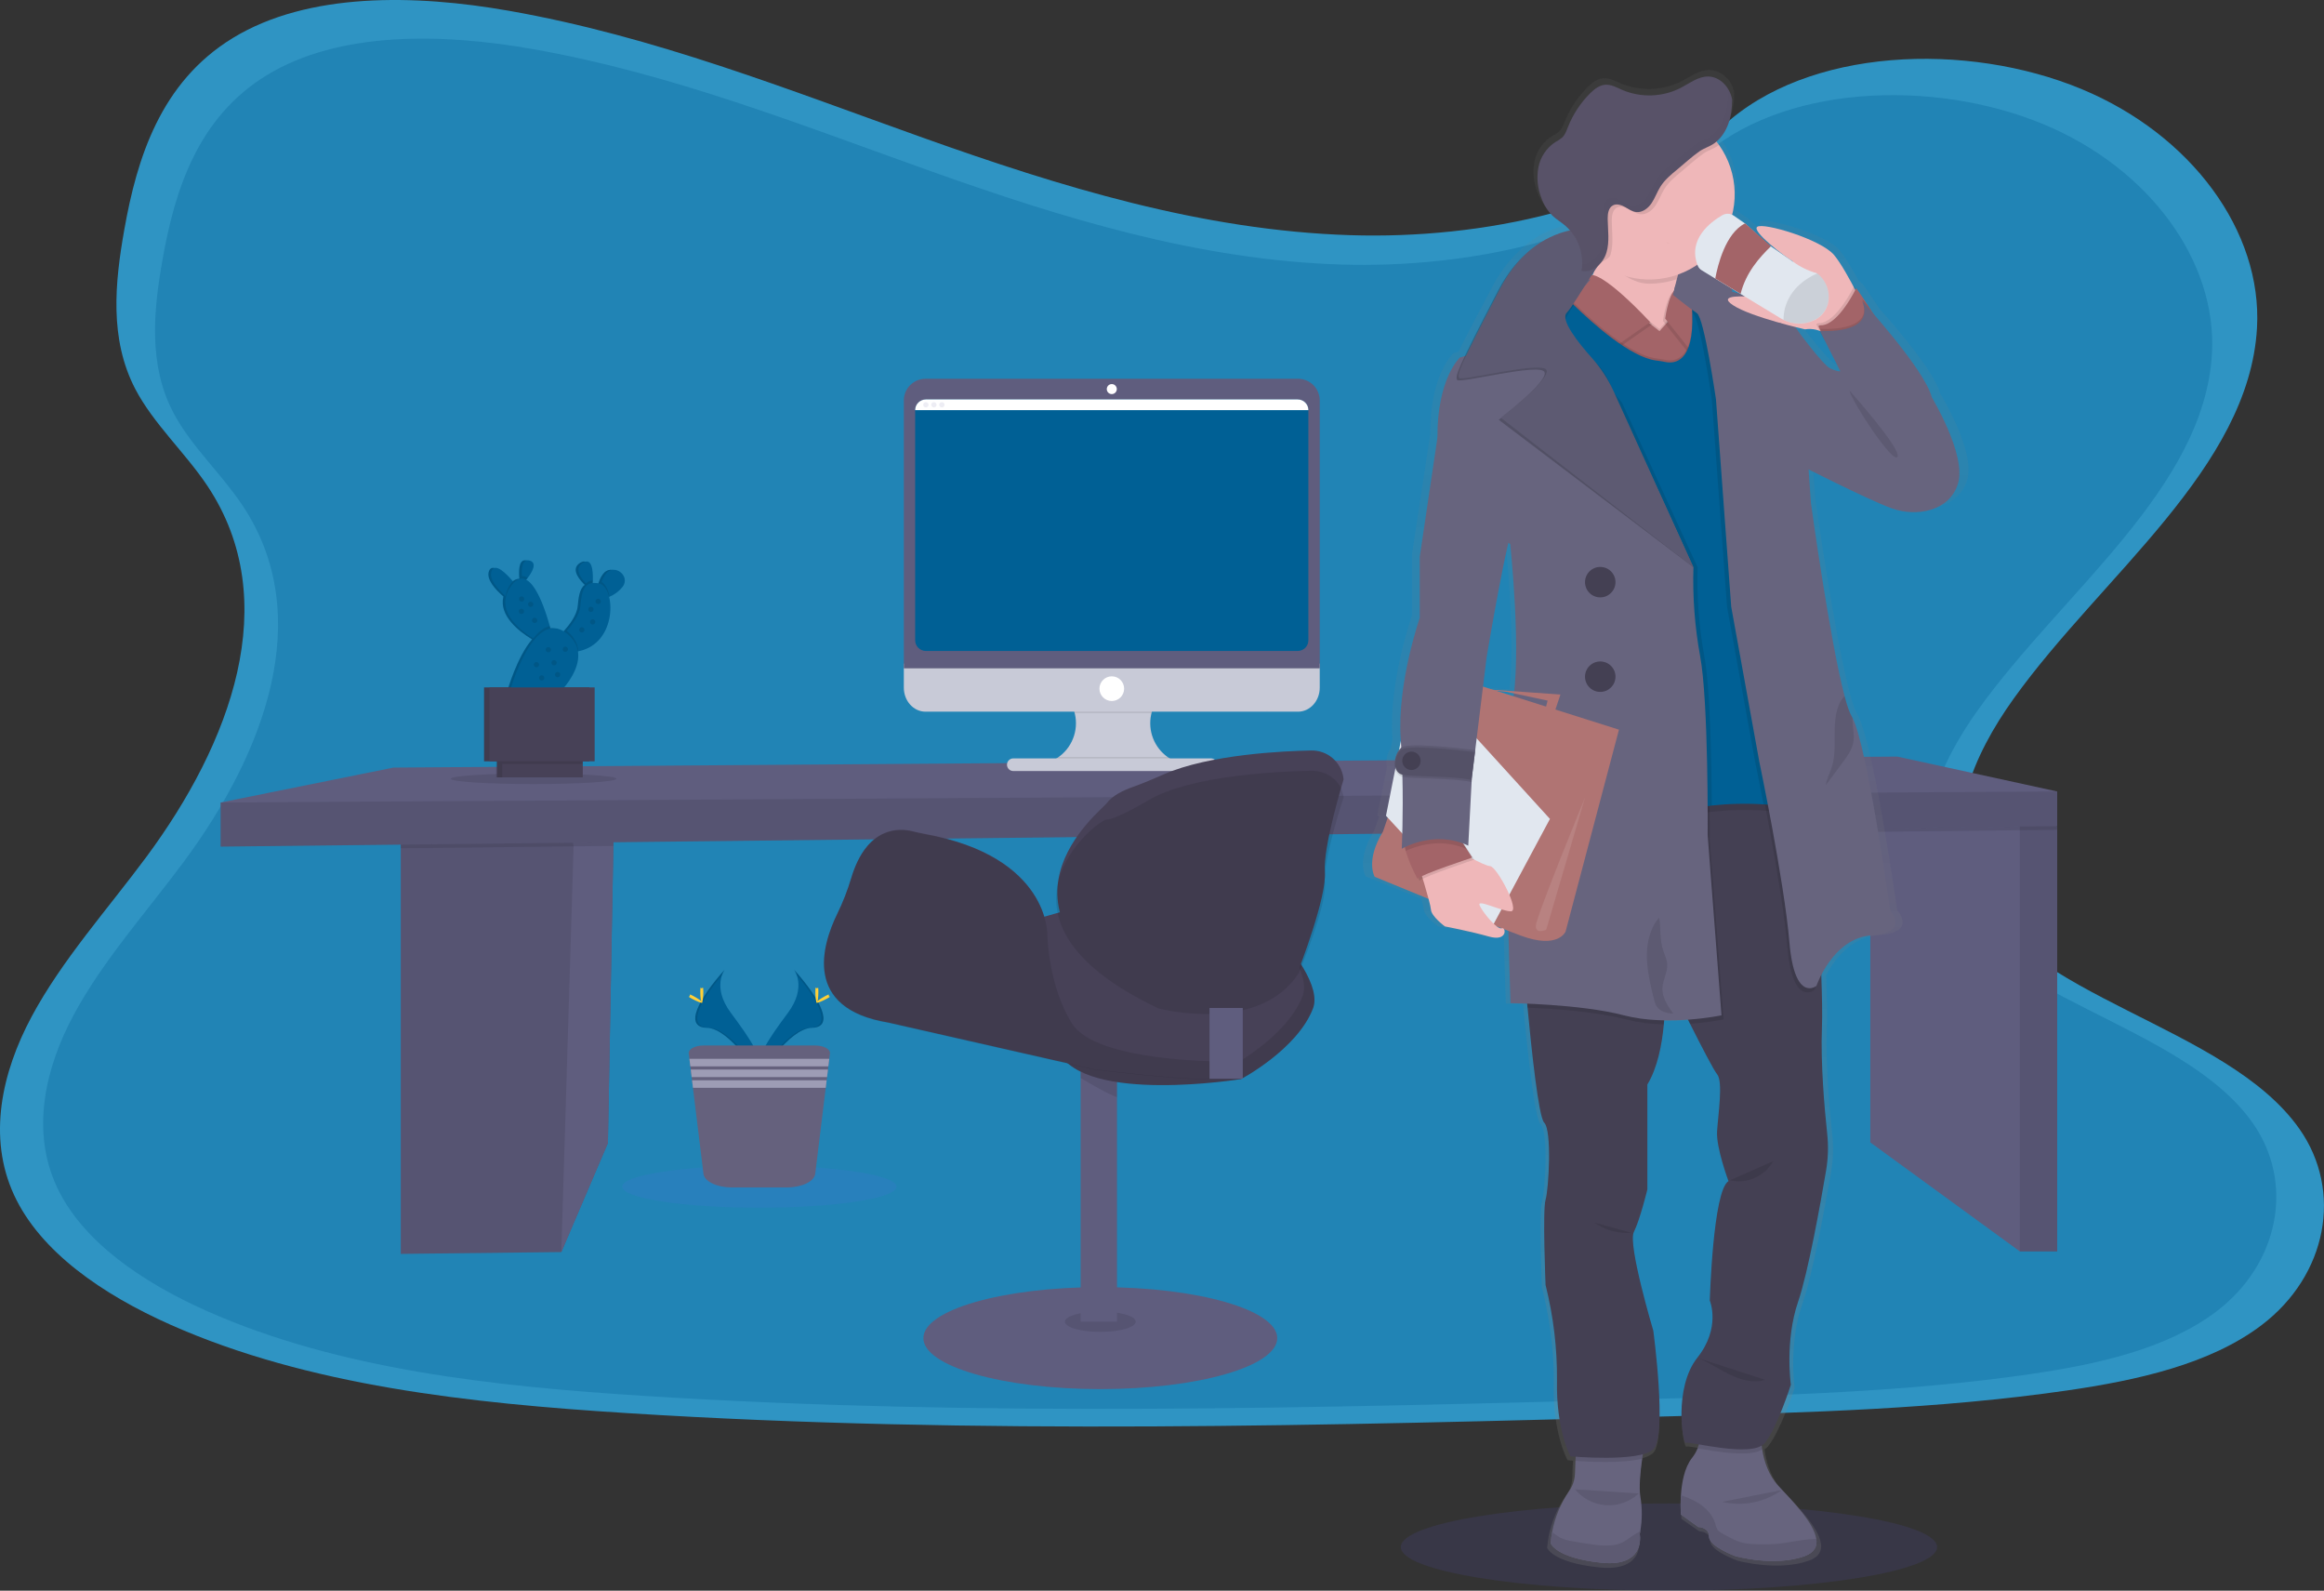 <svg width="1023" height="700" viewBox="0 0 1023 700" fill="none" xmlns="http://www.w3.org/2000/svg">
<rect x="0" y="0" width="1023" height="700" fill="#333333" stroke="none"/>
<path d="M594.367 103.491C528.789 101.406 466.322 81.989 406.682 60.753C347.042 39.517 287.951 15.958 223.938 4.732C182.763 -2.508 135.686 -3.495 102.508 16.708C70.592 36.18 60.271 69.803 54.726 101.004C50.554 124.471 48.101 149.172 59.53 171.148C67.472 186.397 81.563 199.223 91.308 213.831C125.227 264.677 101.254 327.371 64.498 377.011C47.26 400.267 27.267 422.518 13.963 447.302C0.658 472.085 -5.481 500.497 6.148 525.783C17.687 550.85 45.173 569.664 74.957 582.919C135.439 609.814 206.717 617.511 276.257 621.872C430.06 631.553 584.696 627.339 738.992 623.161C796.079 621.607 853.368 620.044 909.576 611.944C940.76 607.446 972.959 600.316 995.587 583.093C1024.34 561.235 1031.45 524.211 1012.19 496.804C979.894 450.821 890.572 439.394 867.989 390.056C855.536 362.887 868.346 332.619 886.399 307.442C925.14 253.406 990.087 205.969 993.509 144.226C995.861 101.799 964.641 59.308 916.366 39.233C865.766 18.207 795.585 20.84 758.262 55.688C719.823 91.533 652.278 105.337 594.367 103.491Z" fill="#2F94C3"/>
<path d="M590.136 116.407C527.121 114.405 467.096 95.754 409.787 75.356C352.478 54.957 295.696 32.329 234.185 21.546C194.62 14.591 149.383 13.643 117.501 33.049C86.833 51.752 76.915 84.049 71.587 114.019C67.578 136.56 65.221 160.286 76.203 181.395C83.835 196.042 97.375 208.362 106.739 222.394C139.332 271.234 116.296 331.454 80.977 379.135C64.412 401.474 45.201 422.847 32.417 446.653C19.633 470.458 13.733 497.749 24.908 522.037C35.995 546.115 62.408 564.187 91.027 576.919C149.145 602.753 217.637 610.146 284.459 614.335C432.251 623.634 580.843 619.586 729.109 615.573C783.965 614.08 839.015 612.579 893.026 604.799C922.991 600.478 953.931 593.63 975.675 577.086C1003.3 556.091 1010.14 520.527 991.629 494.202C960.595 450.033 874.765 439.057 853.064 391.666C841.098 365.569 853.407 336.495 870.755 312.311C907.981 260.407 970.39 214.842 973.678 155.535C975.938 114.782 945.939 73.968 899.55 54.685C850.928 34.489 783.49 37.018 747.626 70.491C710.689 104.921 645.784 118.181 590.136 116.407Z" fill="#006095" fill-opacity="0.3"/>
<path opacity="0.1" d="M734.655 700C799.844 700 852.691 691.405 852.691 680.802C852.691 670.2 799.844 661.605 734.655 661.605C669.466 661.605 616.62 670.2 616.62 680.802C616.62 691.405 669.466 700 734.655 700Z" fill="#6C63FF"/>
<path d="M270.283 356.125L269.99 372.251L267.592 502.996L247.087 550.981L176.412 551.785V363.548L250.171 357.716L270.283 356.125Z" fill="#5F5D7E"/>
<path opacity="0.1" d="M270.283 356.125L269.99 372.251L267.592 502.996L247.087 550.981L176.412 551.785V363.548L250.171 357.716L270.283 356.125Z" fill="black"/>
<path d="M270.283 356.125L269.99 372.251L267.592 502.996L247.087 550.981L252.486 372.562L252.467 372.443L250.171 357.716L270.283 356.125Z" fill="#5F5D7E"/>
<path opacity="0.1" d="M250.171 357.716L270.283 356.125L269.99 372.251L252.467 372.443L176.412 373.293V363.548L250.171 357.716Z" fill="black"/>
<path d="M905.559 363.548V550.697H889.108L823.282 502.731V358.273L882.09 352.752L885.695 354.406L889.108 355.979L905.559 363.548Z" fill="#5F5D7E"/>
<path opacity="0.1" d="M905.56 354.406H889.108V550.697H905.56V354.406Z" fill="black"/>
<path opacity="0.1" d="M905.559 354.406V365.166L889.108 365.358L823.282 366.08V358.273L882.09 352.752L885.695 354.406L889.108 355.979V354.406H905.559Z" fill="black"/>
<path d="M905.559 348.3V363.548L97.109 372.562V353.154L173.173 337.787L835.15 332.942L905.559 348.3Z" fill="#5F5D7E"/>
<path opacity="0.1" d="M905.559 348.3V363.548L97.109 372.562V353.154L905.559 348.3Z" fill="black"/>
<path opacity="0.1" d="M234.872 345.036C255 345.036 271.316 343.992 271.316 342.705C271.316 341.417 255 340.374 234.872 340.374C214.744 340.374 198.427 341.417 198.427 342.705C198.427 343.992 214.744 345.036 234.872 345.036Z" fill="black"/>
<path d="M265.46 252.577C264.689 253.642 264.073 254.812 263.63 256.051C263.521 256.352 263.411 256.7 263.301 257.029C263.094 256.93 262.876 256.856 262.651 256.809C261.711 256.569 260.737 256.482 259.769 256.553C259.769 256.182 259.787 255.788 259.824 255.374C259.943 251.114 259.44 245.172 255.368 247.686C251.47 250.108 254.252 254.14 256.768 256.745C256.988 256.974 257.207 257.184 257.418 257.385C255.121 259.031 254.673 262.825 254.297 266.792C253.922 270.76 250.546 275.111 248.313 277.579L247.673 278.265C246.769 277.541 245.722 277.017 244.6 276.729C243.479 276.44 242.308 276.394 241.167 276.592C241.063 276.245 240.963 275.879 240.865 275.495C239.035 268.959 235.293 257.632 230.489 255.145L231.12 254.35C233.161 251.681 235.458 247.722 232.035 246.708C228.613 245.693 228.375 250.145 228.531 253.473C228.531 253.893 228.586 254.286 228.622 254.661C227.949 254.696 227.29 254.868 226.684 255.165C226.079 255.462 225.54 255.878 225.1 256.389C224.935 256.188 224.77 255.987 224.578 255.767C221.833 252.522 216.782 247.384 215.254 251.279C213.836 254.935 218.274 259.598 221.403 262.322L221.595 262.495C219.5 270.997 228.65 277.927 233.582 280.953L234.213 281.346C227.415 289.345 223.233 304.346 223.233 304.346L242.265 307.747C242.265 307.747 254.883 296.868 253.245 286.648H253.373C265.982 284.125 268.855 270.686 266.888 262.715L267.117 262.623C269.41 261.678 271.421 260.157 272.954 258.208C276.486 253.299 269.084 247.768 265.46 252.577Z" fill="#006095"/>
<path opacity="0.1" d="M265.46 252.577C264.689 253.642 264.073 254.812 263.63 256.051C263.521 256.352 263.411 256.7 263.301 257.029C263.094 256.93 262.876 256.856 262.651 256.809C261.711 256.569 260.737 256.482 259.769 256.553C259.769 256.182 259.787 255.788 259.824 255.374C259.943 251.114 259.44 245.172 255.368 247.686C251.47 250.108 254.252 254.14 256.768 256.745C256.988 256.974 257.207 257.184 257.418 257.385C255.121 259.031 254.673 262.825 254.297 266.792C253.922 270.76 250.546 275.111 248.313 277.579L247.673 278.265C246.769 277.541 245.722 277.017 244.6 276.729C243.479 276.44 242.308 276.394 241.167 276.592C241.063 276.245 240.963 275.879 240.865 275.495C239.035 268.959 235.293 257.632 230.489 255.145L231.12 254.35C233.161 251.681 235.458 247.722 232.035 246.708C228.613 245.693 228.375 250.145 228.531 253.473C228.531 253.893 228.586 254.286 228.622 254.661C227.949 254.696 227.29 254.868 226.684 255.165C226.079 255.462 225.54 255.878 225.1 256.389C224.935 256.188 224.77 255.987 224.578 255.767C221.833 252.522 216.782 247.384 215.254 251.279C213.836 254.935 218.274 259.598 221.403 262.322L221.595 262.495C219.5 270.997 228.65 277.927 233.582 280.953L234.213 281.346C227.415 289.345 223.233 304.346 223.233 304.346L242.265 307.747C242.265 307.747 254.883 296.868 253.245 286.648H253.373C265.982 284.125 268.855 270.686 266.888 262.715L267.117 262.623C269.41 261.678 271.421 260.157 272.954 258.208C276.486 253.299 269.084 247.768 265.46 252.577Z" fill="black"/>
<path d="M227.57 258.062L225.347 264.571C225.347 264.571 224.112 263.702 222.547 262.322C219.427 259.579 214.98 254.899 216.407 251.279C217.935 247.384 222.977 252.522 225.731 255.767C226.838 257.065 227.57 258.062 227.57 258.062Z" fill="#006095"/>
<path d="M232.264 254.35C231.586 255.238 230.862 256.089 230.096 256.901C229.906 255.765 229.775 254.621 229.702 253.473C229.519 250.145 229.867 245.72 233.207 246.708C236.546 247.695 234.305 251.681 232.264 254.35Z" fill="#006095"/>
<path d="M260.968 255.374C260.904 257.513 260.693 259.223 260.693 259.223C259.721 258.463 258.804 257.635 257.948 256.745C255.432 254.14 252.641 250.108 256.548 247.686C260.583 245.172 261.087 251.114 260.968 255.374Z" fill="#006095"/>
<path d="M274.116 258.181C272.583 260.129 270.572 261.65 268.279 262.596C267.641 262.871 266.987 263.106 266.321 263.3L263.695 259.643C263.976 258.428 264.34 257.234 264.783 256.069C265.226 254.83 265.842 253.66 266.613 252.595C270.246 247.768 277.648 253.299 274.116 258.181Z" fill="#006095"/>
<path opacity="0.1" d="M225.731 255.767C226.838 257.065 227.561 258.062 227.561 258.062L225.338 264.571C225.338 264.571 224.102 263.702 222.538 262.322C222.884 260.238 223.746 258.274 225.045 256.608C225.274 256.306 225.502 256.023 225.731 255.767Z" fill="black"/>
<path opacity="0.1" d="M232.264 254.35C231.586 255.238 230.862 256.089 230.096 256.901C229.906 255.765 229.775 254.621 229.702 253.473C230.626 253.493 231.522 253.8 232.264 254.35V254.35Z" fill="black"/>
<path d="M243.208 280.185L237.672 282.616C236.662 282.113 235.678 281.557 234.726 280.953C228.906 277.378 217.212 268.383 225.054 257.769C232.896 247.156 239.438 266.189 242.009 275.495C242.787 278.274 243.208 280.185 243.208 280.185Z" fill="#006095"/>
<path opacity="0.1" d="M257.921 256.754C258.723 255.924 259.814 255.433 260.968 255.383C260.904 257.522 260.693 259.232 260.693 259.232C259.711 258.473 258.785 257.645 257.921 256.754V256.754Z" fill="black"/>
<path opacity="0.1" d="M268.279 262.596C267.641 262.871 266.987 263.106 266.321 263.3L263.695 259.643C263.976 258.428 264.34 257.234 264.783 256.069C266.476 257.038 267.721 259.497 268.279 262.596Z" fill="black"/>
<path d="M254.535 286.62C254.23 286.681 253.925 286.736 253.62 286.785C235.073 289.61 247.508 279.6 247.508 279.6C247.508 279.6 248.341 278.832 249.475 277.579C251.708 275.111 255.084 270.787 255.469 266.792C256.045 260.786 256.722 255.155 263.823 256.809C270.923 258.464 272.103 283.11 254.535 286.62Z" fill="#006095"/>
<path d="M254.197 332.777H218.74V342.092H254.197V332.777Z" fill="#474157"/>
<path d="M259.431 302.509H213.104V335.017H259.431V302.509Z" fill="#474157"/>
<path opacity="0.1" d="M253.849 332.777H218.393V342.092H253.849V332.777Z" fill="black"/>
<path opacity="0.1" d="M259.284 302.509H212.958V335.017H259.284V302.509Z" fill="black"/>
<path d="M256.53 332.777H221.074V342.092H256.53V332.777Z" fill="#474157"/>
<path opacity="0.1" d="M242.009 275.495C242.787 278.237 243.208 280.185 243.208 280.185L237.672 282.616C236.662 282.113 235.678 281.557 234.726 280.953C236.894 278.21 239.337 276.135 242.009 275.495Z" fill="black"/>
<path opacity="0.1" d="M254.535 286.62C254.23 286.681 253.925 286.736 253.62 286.785C235.073 289.61 247.508 279.6 247.508 279.6C247.508 279.6 248.341 278.832 249.475 277.579C252.916 280.349 254.38 283.467 254.535 286.62Z" fill="black"/>
<path d="M224.368 304.346C224.368 304.346 234.762 267.185 249.329 278.64C263.896 290.094 243.4 307.747 243.4 307.747L224.368 304.346Z" fill="#006095"/>
<path opacity="0.1" d="M229.62 264.753C230.262 264.753 230.782 264.234 230.782 263.592C230.782 262.951 230.262 262.431 229.62 262.431C228.978 262.431 228.458 262.951 228.458 263.592C228.458 264.234 228.978 264.753 229.62 264.753Z" fill="black"/>
<path opacity="0.1" d="M229.519 270.193C230.161 270.193 230.681 269.673 230.681 269.032C230.681 268.391 230.161 267.871 229.519 267.871C228.877 267.871 228.357 268.391 228.357 269.032C228.357 269.673 228.877 270.193 229.519 270.193Z" fill="black"/>
<path opacity="0.1" d="M263.319 265.823C263.961 265.823 264.481 265.303 264.481 264.662C264.481 264.021 263.961 263.501 263.319 263.501C262.678 263.501 262.157 264.021 262.157 264.662C262.157 265.303 262.678 265.823 263.319 265.823Z" fill="black"/>
<path opacity="0.1" d="M236.125 293.669C236.767 293.669 237.288 293.149 237.288 292.508C237.288 291.867 236.767 291.347 236.125 291.347C235.484 291.347 234.963 291.867 234.963 292.508C234.963 293.149 235.484 293.669 236.125 293.669Z" fill="black"/>
<path opacity="0.1" d="M260.885 274.846C261.527 274.846 262.048 274.326 262.048 273.685C262.048 273.044 261.527 272.524 260.885 272.524C260.244 272.524 259.723 273.044 259.723 273.685C259.723 274.326 260.244 274.846 260.885 274.846Z" fill="black"/>
<path opacity="0.1" d="M248.844 286.876C249.486 286.876 250.006 286.357 250.006 285.715C250.006 285.074 249.486 284.554 248.844 284.554C248.202 284.554 247.682 285.074 247.682 285.715C247.682 286.357 248.202 286.876 248.844 286.876Z" fill="black"/>
<path opacity="0.1" d="M233.6 267.085C234.242 267.085 234.762 266.565 234.762 265.924C234.762 265.282 234.242 264.763 233.6 264.763C232.958 264.763 232.438 265.282 232.438 265.924C232.438 266.565 232.958 267.085 233.6 267.085Z" fill="black"/>
<path opacity="0.1" d="M260.108 269.315C260.749 269.315 261.27 268.795 261.27 268.154C261.27 267.513 260.749 266.993 260.108 266.993C259.466 266.993 258.946 267.513 258.946 268.154C258.946 268.795 259.466 269.315 260.108 269.315Z" fill="black"/>
<path opacity="0.1" d="M256.127 278.338C256.769 278.338 257.289 277.818 257.289 277.177C257.289 276.536 256.769 276.016 256.127 276.016C255.486 276.016 254.965 276.536 254.965 277.177C254.965 277.818 255.486 278.338 256.127 278.338Z" fill="black"/>
<path opacity="0.1" d="M243.894 292.8C244.536 292.8 245.056 292.28 245.056 291.639C245.056 290.998 244.536 290.478 243.894 290.478C243.252 290.478 242.732 290.998 242.732 291.639C242.732 292.28 243.252 292.8 243.894 292.8Z" fill="black"/>
<path opacity="0.1" d="M241.368 287.078C242.01 287.078 242.531 286.558 242.531 285.917C242.531 285.275 242.01 284.755 241.368 284.755C240.727 284.755 240.206 285.275 240.206 285.917C240.206 286.558 240.727 287.078 241.368 287.078Z" fill="black"/>
<path opacity="0.1" d="M235.348 274.169C235.99 274.169 236.51 273.65 236.51 273.008C236.51 272.367 235.99 271.847 235.348 271.847C234.706 271.847 234.186 272.367 234.186 273.008C234.186 273.65 234.706 274.169 235.348 274.169Z" fill="black"/>
<path opacity="0.1" d="M256.53 332.777H221.074V336.178H256.53V332.777Z" fill="black"/>
<path d="M261.764 302.509H215.437V335.017H261.764V302.509Z" fill="#474157"/>
<path opacity="0.1" d="M245.449 298.038C246.091 298.038 246.611 297.519 246.611 296.877C246.611 296.236 246.091 295.716 245.449 295.716C244.808 295.716 244.287 296.236 244.287 296.877C244.287 297.519 244.808 298.038 245.449 298.038Z" fill="black"/>
<path opacity="0.1" d="M238.45 299.492C239.091 299.492 239.612 298.972 239.612 298.331C239.612 297.69 239.091 297.17 238.45 297.17C237.808 297.17 237.288 297.69 237.288 298.331C237.288 298.972 237.808 299.492 238.45 299.492Z" fill="black"/>
<path d="M349.54 426.726C349.54 426.726 355.314 434.268 346.877 445.659C338.441 457.05 331.478 466.685 334.287 473.761C334.287 473.761 347.024 452.607 357.382 452.314C367.739 452.022 360.904 439.443 349.54 426.726Z" fill="#006095"/>
<path opacity="0.1" d="M349.54 426.726C350.04 427.455 350.438 428.248 350.72 429.085C360.831 440.969 366.22 452.04 356.494 452.314C347.445 452.57 336.584 468.769 333.985 472.828C334.067 473.139 334.168 473.444 334.287 473.742C334.287 473.742 347.024 452.588 357.382 452.296C367.739 452.003 360.904 439.443 349.54 426.726Z" fill="black"/>
<path d="M360.236 436.334C360.236 438.995 359.934 441.143 359.568 441.143C359.202 441.143 358.901 438.995 358.901 436.334C358.901 433.674 359.276 434.936 359.642 434.936C360.008 434.936 360.236 433.683 360.236 436.334Z" fill="#FFD037"/>
<path d="M363.915 439.507C361.581 440.777 359.55 441.545 359.34 441.225C359.129 440.905 360.914 439.607 363.247 438.336C365.58 437.066 364.656 437.989 364.83 438.336C365.004 438.684 366.248 438.236 363.915 439.507Z" fill="#FFD037"/>
<path d="M319.006 426.726C319.006 426.726 313.224 434.268 321.669 445.659C330.115 457.05 337.069 466.685 334.25 473.761C334.25 473.761 321.523 452.607 311.156 452.314C300.789 452.022 307.605 439.443 319.006 426.726Z" fill="#006095"/>
<path opacity="0.1" d="M319.006 426.726C318.502 427.452 318.104 428.246 317.826 429.085C307.706 440.969 302.326 452.04 312.043 452.314C321.102 452.57 331.963 468.769 334.561 472.828C334.47 473.148 334.369 473.459 334.25 473.742C334.25 473.742 321.523 452.588 311.156 452.296C300.789 452.003 307.606 439.443 319.006 426.726Z" fill="black"/>
<path d="M308.264 436.334C308.264 438.995 308.566 441.143 308.932 441.143C309.298 441.143 309.6 438.995 309.6 436.334C309.6 433.674 309.225 434.936 308.859 434.936C308.493 434.936 308.264 433.683 308.264 436.334Z" fill="#FFD037"/>
<path d="M304.586 439.507C306.919 440.777 308.95 441.545 309.161 441.225C309.371 440.905 307.596 439.607 305.263 438.336C302.93 437.066 303.845 437.989 303.671 438.336C303.497 438.684 302.253 438.236 304.586 439.507Z" fill="#FFD037"/>
<path opacity="0.1" d="M334.259 531.472C367.602 531.472 394.631 527.326 394.631 522.212C394.631 517.097 367.602 512.951 334.259 512.951C300.917 512.951 273.888 517.097 273.888 522.212C273.888 527.326 300.917 531.472 334.259 531.472Z" fill="#6C63FF"/>
<path d="M365.324 463.595L365.031 465.954L364.628 469.281L364.464 470.662L364.061 473.998L363.878 475.379L363.476 478.706L358.855 516.544C358.443 519.926 352.926 522.559 346.255 522.559H322.245C315.584 522.559 310.067 519.926 309.655 516.544L305.025 478.706L304.623 475.379L304.458 473.998L304.037 470.662L303.872 469.281L303.47 465.954L303.177 463.595C302.948 461.684 305.922 460.076 309.71 460.076H358.8C362.57 460.076 365.562 461.684 365.324 463.595Z" fill="#65617D"/>
<path d="M365.04 465.944L364.628 469.272H303.881L303.47 465.944H365.04Z" fill="#9D9CB5"/>
<path d="M364.464 470.662L364.061 473.989H304.458L304.046 470.662H364.464Z" fill="#9D9CB5"/>
<path d="M363.887 475.379L363.485 478.706H305.034L304.623 475.379H363.887Z" fill="#9D9CB5"/>
<path d="M517.406 335.081V336.964H461.674V335.437C465.184 334.14 468.211 331.798 470.348 328.729C472.484 325.659 473.628 322.008 473.624 318.269C473.624 314.766 472.617 311.336 470.722 308.388C468.828 305.44 466.125 303.098 462.936 301.64H517.031C513.805 303.109 511.075 305.483 509.174 308.473C507.272 311.463 506.281 314.94 506.321 318.483C506.361 322.025 507.43 325.479 509.398 328.426C511.366 331.372 514.148 333.684 517.406 335.081V335.081Z" fill="#C8CAD7"/>
<path opacity="0.1" d="M517.031 301.64C514.546 302.779 512.348 304.46 510.598 306.559C508.848 308.659 507.592 311.123 506.92 313.771H473.065C472.389 311.123 471.128 308.659 469.375 306.56C467.623 304.461 465.423 302.78 462.936 301.64H517.031Z" fill="black"/>
<path d="M397.852 292.041V302.618C397.852 308.451 402.134 313.186 407.405 313.186H571.382C576.653 313.186 580.935 308.451 580.935 302.618V292.041H397.852Z" fill="#C8CAD7"/>
<path opacity="0.1" d="M517.406 335.081V336.964H461.674V335.437C463.202 334.869 464.648 334.1 465.974 333.152H513.993C515.059 333.914 516.203 334.561 517.406 335.081V335.081Z" fill="black"/>
<path d="M533.044 333.737H446.054C444.513 333.737 443.264 334.985 443.264 336.525C443.264 338.065 444.513 339.313 446.054 339.313H533.044C534.585 339.313 535.834 338.065 535.834 336.525C535.834 334.985 534.585 333.737 533.044 333.737Z" fill="#C8CAD7"/>
<path d="M580.935 176.225C580.935 174.972 580.688 173.731 580.208 172.573C579.728 171.415 579.024 170.363 578.137 169.476C577.25 168.59 576.197 167.887 575.038 167.408C573.879 166.928 572.637 166.681 571.382 166.681H407.405C404.871 166.681 402.442 167.687 400.65 169.476C398.859 171.266 397.852 173.694 397.852 176.225V294.098H580.935V176.225Z" fill="#5F5D7E"/>
<path d="M575.939 180.476V281.766C575.939 283.012 575.443 284.208 574.561 285.089C573.679 285.97 572.483 286.465 571.236 286.465H407.551C406.304 286.465 405.108 285.97 404.226 285.089C403.344 284.208 402.848 283.012 402.848 281.766V180.476C402.862 179.65 403.095 178.842 403.525 178.136C403.939 177.422 404.532 176.83 405.247 176.417C405.961 176.005 406.772 175.787 407.597 175.786H571.236C572.482 175.786 573.677 176.28 574.558 177.159C575.44 178.038 575.937 179.231 575.939 180.476Z" fill="#006095"/>
<path d="M489.398 173.428C490.616 173.428 491.603 172.441 491.603 171.224C491.603 170.008 490.616 169.021 489.398 169.021C488.18 169.021 487.193 170.008 487.193 171.224C487.193 172.441 488.18 173.428 489.398 173.428Z" fill="white"/>
<path d="M489.398 308.487C492.4 308.487 494.833 306.056 494.833 303.057C494.833 300.058 492.4 297.627 489.398 297.627C486.396 297.627 483.963 300.058 483.963 303.057C483.963 306.056 486.396 308.487 489.398 308.487Z" fill="white"/>
<path d="M575.939 180.476H402.848C402.848 179.23 403.344 178.035 404.226 177.153C405.108 176.272 406.304 175.777 407.551 175.777H571.236C572.483 175.777 573.679 176.272 574.561 177.153C575.443 178.035 575.939 179.23 575.939 180.476Z" fill="white"/>
<path d="M407.56 179.297C408.207 179.297 408.732 178.773 408.732 178.126C408.732 177.48 408.207 176.956 407.56 176.956C406.914 176.956 406.389 177.48 406.389 178.126C406.389 178.773 406.914 179.297 407.56 179.297Z" fill="#EDEDF4"/>
<path d="M411.083 179.297C411.73 179.297 412.254 178.773 412.254 178.126C412.254 177.48 411.73 176.956 411.083 176.956C410.436 176.956 409.912 177.48 409.912 178.126C409.912 178.773 410.436 179.297 411.083 179.297Z" fill="#EDEDF4"/>
<path d="M414.606 179.297C415.253 179.297 415.777 178.773 415.777 178.126C415.777 177.48 415.253 176.956 414.606 176.956C413.959 176.956 413.435 177.48 413.435 178.126C413.435 178.773 413.959 179.297 414.606 179.297Z" fill="#EDEDF4"/>
<path d="M601.166 385.653C601.166 385.653 612.146 390.114 625.624 395.462C626.085 397.002 626.44 398.572 626.685 400.161C626.923 403.269 633.09 407.648 633.09 407.648C633.09 407.648 644.528 409.714 653.138 412.136C659.826 413.965 660.751 410.308 659.89 408.882L661.894 409.65C662.343 428.153 662.855 441.646 662.855 441.646C662.855 441.646 665.783 441.646 670.404 441.865C670.459 442.45 670.514 443.054 670.578 443.694C672.344 461.977 675.592 492.145 678.108 494.649C681.768 498.187 680.149 524.26 678.74 528.867C677.33 533.474 678.74 566.631 678.74 566.631C678.74 566.631 684.403 586.889 683.928 608.994C683.452 631.099 690.058 642.617 690.058 642.617L692.428 642.791C692.428 643.404 692.355 644.007 692.327 644.62C692.218 646.622 692.135 648.624 692.108 650.443C691.961 653.221 691.007 655.895 689.363 658.14C685.57 663.557 682.955 669.707 681.686 676.195C681.409 677.646 681.213 679.111 681.1 680.583C681.1 680.949 681.054 681.15 681.054 681.15C681.054 681.15 683.25 687.604 703.856 689.752C724.462 691.9 721.479 677.009 721.479 677.009C721.479 677.009 721.58 676.588 721.708 675.82C722.609 670.786 722.637 665.634 721.79 660.59C721.068 656.659 721.69 649.858 722.586 643.623C722.678 642.974 722.779 642.334 722.87 641.703C724.594 641.343 726.213 640.593 727.601 639.509C734.051 633.631 727.601 586.899 727.601 586.899C727.601 586.899 715.962 548.677 718.798 543.146C721.635 537.616 724.929 524.269 724.929 524.269V477.756C729.504 470.378 731.563 460.286 732.414 451.098C732.468 450.486 732.523 449.882 732.569 449.27C736.385 449.343 740.045 449.206 743.366 448.977L744.281 450.806C749.68 461.255 755.17 471.603 756.515 473.13C759.342 476.357 756.981 491.093 756.515 498.462C756.048 505.83 761.703 520.566 761.703 520.566C754.63 524.708 753.212 573.524 753.212 573.524C753.212 573.524 758.4 585.5 747.548 598.856C736.696 612.212 740.941 637.544 742.36 636.62C742.735 636.374 745.031 636.748 748.298 637.288C747.705 639.476 746.643 641.51 745.187 643.248C741.683 647.6 740.484 654.419 740.136 659.868C739.932 662.707 739.932 665.558 740.136 668.397L747.996 673.882C747.996 673.882 752.873 673.882 752.873 678.188C752.873 682.494 764.823 686.781 764.823 686.781C764.823 686.781 782.592 691.69 796.281 686.781C800.718 685.19 802.073 682.457 801.551 679.139C800.471 672.2 791.184 662.684 784.486 655.772C779.966 651.083 777.907 644.866 776.992 639.482C776.892 638.906 776.809 638.339 776.736 637.781C777.288 637.471 777.78 637.065 778.191 636.584C783.855 629.673 789.985 610.795 789.985 610.795C789.985 610.795 787.186 591.506 793.316 573.972C797.891 561 803.445 530.595 806.025 515.703C806.969 510.3 807.141 504.791 806.538 499.339C805.348 488.47 803.518 468.33 804.168 452.387C804.388 447.186 804.232 438.912 803.875 429.213V429.076C807.233 422.741 814.517 412.401 826.668 411.551C844.282 410.317 835.159 400.654 835.159 400.654C835.159 400.654 824.829 328.133 818.021 315.261C817.917 315.037 817.798 314.82 817.664 314.612C816.658 313.013 815.56 309.813 814.398 305.544C807.691 280.815 799.108 219.895 799.108 219.895L798.056 205.076C808.56 210.223 828.05 219.612 835.909 222.354C846.889 226.194 862.17 223.735 865.949 211.146C869.728 198.558 853.999 173.08 853.999 173.08C851.684 164.048 835.699 145.244 827.382 135.91C826.576 134.694 825.78 133.487 825.003 132.336C822.861 129.145 820.931 126.329 819.705 124.675L819.586 124.903C819.284 124.483 819 124.09 818.753 123.761L818.552 124.163C815.578 118.678 812.238 113.037 809.649 110.011C803.628 102.991 777.368 95.44 774.769 97.515C772.875 99.023 780.735 105.605 786.234 109.646L780.982 106.099L769.242 95.951L764.073 92.459C763.857 92.314 763.631 92.186 763.396 92.075C764.741 86.795 764.904 81.283 763.873 75.933C762.841 70.582 760.642 65.525 757.43 61.122C757.064 60.619 756.67 60.116 756.277 59.632C761.684 55.134 763.396 47.702 763.396 41.165V40.918C762.995 38.469 761.907 36.183 760.257 34.327C760.339 34.492 760.422 34.675 760.495 34.848C759.549 33.639 758.351 32.648 756.985 31.946C755.618 31.244 754.115 30.846 752.58 30.78C748.005 30.707 744.171 33.706 740.154 35.762C736.022 37.83 731.492 38.983 726.872 39.14C722.253 39.298 717.655 38.458 713.391 36.677C710.911 35.616 708.413 34.208 705.723 34.428C703.033 34.647 700.901 36.375 699.071 38.176C694.671 42.414 691.21 47.528 688.914 53.187C688.237 54.841 687.633 56.606 686.325 57.849C685.329 58.661 684.249 59.366 683.104 59.951C681.131 61.207 679.434 62.849 678.115 64.779C676.795 66.708 675.881 68.885 675.427 71.177C674.573 75.741 675.053 80.454 676.809 84.753C677.87 87.728 679.605 90.419 681.878 92.615C683.589 94.196 685.639 95.357 687.45 96.847C688.273 97.517 689.041 98.251 689.747 99.041C681.518 100.861 673.994 105.028 668.089 111.035C663.652 115.319 659.943 120.296 657.109 125.772C649.45 140.152 644.802 149.101 642.039 154.779C640.657 155.199 639.806 155.4 639.806 155.4C639.806 155.4 629.43 164.606 629.586 191.007L621.561 243.81V270.824C621.561 270.824 611.231 300.141 612.923 324.403C612.923 324.732 612.923 325.052 612.987 325.372L612.146 329.495C610.85 331.259 610.203 333.416 610.316 335.602C610.263 336.349 610.319 337.101 610.48 337.832L606.271 358.602L607.067 359.443L604.899 365.541C596.728 378.586 601.166 385.653 601.166 385.653ZM661.849 237.557C662.37 237.913 662.663 238.096 662.663 238.096C662.663 238.096 667.238 279.024 664.493 303.359L654.858 302.701L650.283 301.293L651.921 288.284C651.921 288.284 657.786 254.012 661.812 237.557H661.849ZM699.711 118.76L700.626 117.352C700.434 117.855 700.242 118.349 700.041 118.806L699.711 118.76ZM656.221 303.158L661.208 303.67L664.365 304.328C664.31 304.767 664.255 305.196 664.2 305.617L656.221 303.158ZM763.396 126.211C763.393 125.755 763.362 125.3 763.304 124.849L767.22 127.171L767.458 127.317C766.104 126.924 764.713 126.576 763.396 126.256V126.211ZM793.792 144.311C793.254 143.469 792.674 142.654 792.053 141.87C794.798 142.529 796.5 142.913 796.5 142.913C798.691 142.532 800.945 142.76 803.015 143.571C803.685 144.933 804.44 146.252 805.275 147.52L812.504 161.507C812.504 161.507 810.93 161.662 807.782 160.126C804.635 158.591 793.792 144.311 793.792 144.311ZM656.459 407.593L658.719 408.507C658.216 408.662 657.411 408.297 656.459 407.593Z" fill="url(#paint0_linear)"/>
<path d="M734.756 107.095C737.666 108.805 737.757 116.109 737.309 121.969C736.988 126.256 736.394 129.767 736.394 129.767L755.325 175.75C755.325 175.75 762.343 142.986 762.453 128.359C762.461 127.205 762.285 126.057 761.931 124.958C758.628 114.418 740.072 108.567 734.756 107.095Z" fill="#67647E"/>
<path d="M733.393 106.73C733.393 106.73 733.905 106.848 734.792 107.095C734.367 106.85 733.884 106.724 733.393 106.73V106.73Z" fill="#67647E"/>
<path d="M739.953 666.505L747.575 671.99C747.575 671.99 752.306 671.99 752.306 676.259C752.306 680.528 763.89 684.788 763.89 684.788C763.89 684.788 781.128 689.661 794.396 684.788C798.696 683.207 800.014 680.501 799.511 677.2C798.458 670.317 789.446 660.91 782.958 654.008C778.575 649.355 776.553 643.184 775.693 637.845C775.059 634.025 774.887 630.142 775.181 626.281L747.273 624.297C748.871 628.505 748.871 633.153 747.273 637.361C746.663 638.866 745.841 640.276 744.83 641.548C741.426 645.863 740.255 652.637 739.926 658.003C739.735 660.834 739.744 663.675 739.953 666.505V666.505Z" fill="#67647E"/>
<path d="M682.601 679.148C682.601 679.148 684.733 685.547 704.716 687.686C724.7 689.825 721.8 675.034 721.8 675.034C721.8 675.034 721.9 674.613 722.028 673.855C722.897 668.854 722.922 663.743 722.101 658.734C721.406 654.84 722.01 648.084 722.879 641.895C723.904 634.527 725.304 627.954 725.304 627.954L694.34 630.24C694.34 630.24 693.8 636.538 693.489 642.901C693.389 644.885 693.306 646.868 693.279 648.678C693.135 651.425 692.208 654.074 690.607 656.312C686.941 661.716 684.425 667.814 683.214 674.229C682.947 675.669 682.757 677.121 682.647 678.581C682.601 678.947 682.601 679.148 682.601 679.148Z" fill="#67647E"/>
<path d="M739.953 666.505L747.575 671.99C747.575 671.99 752.306 671.99 752.306 676.259C752.306 680.528 763.89 684.788 763.89 684.788C763.89 684.788 781.128 689.661 794.396 684.788C798.696 683.207 800.014 680.501 799.511 677.2C799.099 677.2 798.705 677.255 798.376 677.264C792.941 677.438 787.652 678.901 782.245 679.385C779.163 679.612 776.072 679.661 772.985 679.532C771.453 679.521 769.924 679.402 768.41 679.175C764.75 678.526 761.355 676.634 758.089 674.778C757.29 674.403 756.586 673.853 756.03 673.169C755.59 672.409 755.281 671.581 755.115 670.719C753.962 666.587 750.741 663.278 747.044 661.102C744.795 659.823 742.41 658.796 739.935 658.039C739.742 660.858 739.748 663.687 739.953 666.505V666.505Z" fill="#67647E"/>
<path d="M682.601 679.148C682.601 679.148 684.733 685.547 704.716 687.686C724.7 689.825 721.8 675.034 721.8 675.034C721.8 675.034 721.9 674.613 722.028 673.855C721.113 674.33 720.336 674.769 719.979 674.97C718.149 676.04 716.511 677.511 714.608 678.508C710.033 680.912 704.543 680.199 699.382 679.422C696.957 679.056 694.532 678.691 692.117 678.243C690.275 677.99 688.483 677.46 686.801 676.67C685.551 675.943 684.352 675.13 683.214 674.239C682.947 675.678 682.757 677.13 682.647 678.59C682.601 678.947 682.601 679.148 682.601 679.148Z" fill="#67647E"/>
<path opacity="0.1" d="M739.953 666.505L747.575 671.99C747.575 671.99 752.306 671.99 752.306 676.259C752.306 680.528 763.89 684.788 763.89 684.788C763.89 684.788 781.128 689.661 794.396 684.788C798.696 683.207 800.014 680.501 799.511 677.2C799.099 677.2 798.705 677.255 798.376 677.264C792.941 677.438 787.652 678.901 782.245 679.385C779.163 679.612 776.072 679.661 772.985 679.532C771.453 679.521 769.924 679.402 768.41 679.175C764.75 678.526 761.355 676.634 758.089 674.778C757.29 674.403 756.586 673.853 756.03 673.169C755.59 672.409 755.281 671.581 755.115 670.719C753.962 666.587 750.741 663.278 747.044 661.102C744.795 659.823 742.41 658.796 739.935 658.039C739.742 660.858 739.748 663.687 739.953 666.505V666.505Z" fill="black"/>
<path opacity="0.1" d="M682.601 679.148C682.601 679.148 684.733 685.547 704.716 687.686C724.7 689.825 721.8 675.034 721.8 675.034C721.8 675.034 721.9 674.613 722.028 673.855C721.113 674.33 720.336 674.769 719.979 674.97C718.149 676.04 716.511 677.511 714.608 678.508C710.033 680.912 704.543 680.199 699.382 679.422C696.957 679.056 694.532 678.691 692.117 678.243C690.275 677.99 688.483 677.46 686.801 676.67C685.551 675.943 684.352 675.13 683.214 674.239C682.947 675.678 682.757 677.13 682.647 678.59C682.601 678.947 682.601 679.148 682.601 679.148Z" fill="black"/>
<path opacity="0.1" d="M747.273 624.297C748.871 628.506 748.871 633.153 747.273 637.361C755.279 638.723 770.203 641.475 775.693 637.845C775.059 634.025 774.887 630.142 775.181 626.281L747.273 624.297Z" fill="black"/>
<path opacity="0.1" d="M693.499 642.901C699.153 643.303 714.37 644.098 722.889 641.895C723.913 634.527 725.313 627.954 725.313 627.954L694.35 630.24C694.35 630.24 693.81 636.538 693.499 642.901Z" fill="black"/>
<path d="M671.172 429.734C671.172 429.734 671.648 435.448 672.408 443.447C674.119 461.602 677.276 491.578 679.728 494.019C683.241 497.538 681.713 523.409 680.341 527.98C678.968 532.551 680.341 565.461 680.341 565.461C683.795 579.209 685.486 593.339 685.373 607.513C684.916 629.453 691.321 640.88 691.321 640.88C691.321 640.88 721.516 643.623 727.765 637.791C734.015 631.958 727.765 585.573 727.765 585.573C727.765 585.573 716.456 547.662 719.201 542.177C721.946 536.692 725.148 523.437 725.148 523.437V477.271C729.586 469.958 731.553 459.902 732.404 450.815C733.082 443.042 733.103 435.225 732.468 427.449C732.468 427.449 738.151 439.059 743.943 450.541C749.176 460.917 754.502 471.183 755.838 472.7C758.583 475.9 756.295 490.527 755.838 497.84C755.38 505.153 760.87 519.78 760.87 519.78C754.008 523.894 752.635 572.345 752.635 572.345C752.635 572.345 757.668 584.229 747.145 597.485C736.623 610.74 740.74 635.88 742.113 634.966C743.485 634.052 771.393 641.822 776.883 634.966C782.373 628.109 788.32 609.369 788.32 609.369C788.32 609.369 785.575 590.171 791.523 572.802C795.933 559.931 801.341 529.754 803.848 514.972C804.747 509.606 804.898 504.142 804.296 498.736C803.143 487.939 801.368 467.956 801.999 452.113C802.21 446.948 802.063 438.739 801.716 429.112C800.535 396.111 796.967 346.526 796.967 346.526L772.17 329.742L755.801 318.662L751.793 319.275L677.111 330.802L674.21 367.607L671.172 429.734Z" fill="#444053"/>
<path opacity="0.1" d="M772.189 329.76L773.497 336.946C773.497 336.946 784.477 389.51 786.765 416.479C789.052 443.447 798.66 435.676 798.66 435.676C799.498 433.412 800.526 431.222 801.734 429.131C800.554 396.129 796.985 346.544 796.985 346.544L772.189 329.76Z" fill="black"/>
<path d="M693.746 130.343C693.746 130.343 744.986 171.325 735.525 163.098C730.346 158.582 733.868 139.329 738.114 122.874C741.609 109.298 745.59 97.615 745.59 97.615C745.59 97.615 700.864 55.81 704.113 89.991C705.256 102.04 704.305 110.606 702.594 116.658C699.455 127.746 693.746 130.343 693.746 130.343Z" fill="#EFB7B9"/>
<path opacity="0.1" d="M698.01 119.446L730.492 144.814L739.944 134.301C739.944 134.301 748.033 130.8 748.636 134.758C749.24 138.717 751.537 163.097 746.806 165.383C742.076 167.668 735.982 169.195 730.648 168.436C725.313 167.677 719.356 161.726 715.395 159.441C711.433 157.155 696.793 145.271 696.793 145.271L689.473 135.069L698.01 119.446Z" fill="black"/>
<path d="M698.01 120.36L730.492 145.728L739.944 135.215C739.944 135.215 748.033 131.714 748.636 135.672C749.24 139.631 751.537 164.012 746.806 166.297C742.076 168.583 735.982 170.109 730.648 169.35C725.313 168.592 719.356 162.64 715.395 160.355C711.433 158.07 696.793 146.185 696.793 146.185L689.473 135.983L698.01 120.36Z" fill="#A36468"/>
<path opacity="0.1" d="M671.172 429.734C671.172 429.734 671.648 435.448 672.408 443.447C682.473 443.831 701.999 445.019 715.706 448.603C721.175 449.955 726.78 450.688 732.414 450.787C733.091 443.014 733.112 435.198 732.478 427.421C732.478 427.421 738.16 439.031 743.952 450.513C748.906 450.18 753.835 449.541 758.711 448.603L752.608 369.371C752.608 369.371 752.809 342.778 751.803 319.247L677.111 330.802L674.21 367.607L671.172 429.734Z" fill="black"/>
<path opacity="0.1" d="M727.289 142.684C727.289 142.684 705.101 118.449 699.839 122.298C694.578 126.147 691.174 135.526 691.174 135.526L709.246 155.327L727.289 142.684Z" fill="black"/>
<path d="M726.375 141.77C726.375 141.77 704.186 117.535 698.925 121.384C693.663 125.232 690.26 134.612 690.26 134.612L708.331 154.413L726.375 141.77Z" fill="#A36468"/>
<path opacity="0.1" d="M744.821 157.302L732.011 141.258C732.011 141.258 734.024 126.092 738.709 128.03C743.394 129.968 744.821 137.729 744.821 137.729V157.302Z" fill="black"/>
<path d="M745.736 156.241L732.99 140.197C732.99 140.197 735.003 125.031 739.688 126.969C744.373 128.907 745.736 136.669 745.736 136.669V156.241Z" fill="#A36468"/>
<path opacity="0.1" d="M687.03 127.445C687.03 127.445 713.299 155.784 728.982 157.686C730.401 157.859 731.819 158.097 733.219 158.38C737.318 159.185 746.248 158.38 744.83 134.95L746.807 130.8L759.013 138.269L763.13 171.782L770.45 257.714L781.275 353.401C781.275 353.401 748.033 350.201 738.727 358.584C729.422 366.967 726.832 312.876 726.832 312.876L701.368 203.175L674.219 132.628L687.03 127.445Z" fill="black"/>
<path opacity="0.1" d="M674.219 136.285L701.368 206.831L726.832 316.532C726.832 316.532 729.431 370.615 738.727 362.241C741.765 359.498 747.365 357.999 753.523 357.222C761.095 356.405 768.723 356.234 776.324 356.71C779.362 356.875 781.275 357.057 781.275 357.057L770.441 261.371L763.121 175.439L759.003 141.925L746.807 134.456L744.821 138.607C744.821 139.219 744.885 139.823 744.912 140.435C745.773 162.083 737.199 162.851 733.219 162.064C731.81 161.781 730.401 161.543 728.973 161.37C717.865 160.008 701.45 145.408 692.821 137.016C689.262 133.542 687.02 131.129 687.02 131.129L674.219 136.285Z" fill="black"/>
<path d="M674.219 133.542L701.368 204.089L726.832 313.79C726.832 313.79 729.431 367.872 738.727 359.498C741.765 356.756 747.365 355.256 753.523 354.479C761.095 353.662 768.723 353.491 776.324 353.968C779.362 354.132 781.275 354.315 781.275 354.315L770.441 258.628L763.121 172.696L759.003 139.183L746.807 131.714L744.821 135.864C744.821 136.477 744.885 137.08 744.912 137.693C745.773 159.34 737.199 160.108 733.219 159.322C731.81 159.039 730.401 158.801 728.973 158.627C717.865 157.265 701.45 142.666 692.821 134.274C689.262 130.8 687.02 128.386 687.02 128.386L674.219 133.542Z" fill="#006095"/>
<path opacity="0.1" d="M744.821 135.864C744.821 136.477 744.885 137.08 744.913 137.693L745.123 137.839C748.344 139.96 753.514 175.777 753.514 175.777L760.221 267.039L772.573 335.145C772.573 335.145 774.193 342.906 776.315 353.995C779.353 354.159 781.266 354.342 781.266 354.342L770.441 258.628L763.121 172.696L759.004 139.183L746.807 131.714L744.821 135.864Z" fill="black"/>
<path d="M736.421 129.767C736.421 129.767 743.741 135.691 746.962 137.811C750.183 139.932 755.353 175.75 755.353 175.75L762.06 267.011L774.412 335.117C774.412 335.117 785.392 387.682 787.68 414.65C789.967 441.618 799.575 433.848 799.575 433.848C799.575 433.848 806.748 412.822 823.822 411.606C840.896 410.39 832.057 400.782 832.057 400.782C832.057 400.782 822.056 328.773 815.477 315.947C815.375 315.727 815.259 315.513 815.13 315.307C814.16 313.716 813.089 310.544 811.964 306.303C805.458 281.766 797.141 221.285 797.141 221.285L791.953 146.322C778.676 124.702 737.501 125.452 737.501 125.452L736.421 129.767Z" fill="#67647E"/>
<path opacity="0.1" d="M674.219 133.542L701.368 204.089L726.832 313.79C726.832 313.79 729.431 367.872 738.727 359.498C741.765 356.756 747.365 355.257 753.523 354.479C753.413 335.885 752.846 302.518 750.165 288.495C747.845 275.68 746.876 262.658 747.273 249.642L714.022 177.267C714.022 177.267 689.015 146.469 688.86 142.062C688.805 140.435 690.58 137.418 692.831 134.246C689.271 130.772 687.03 128.359 687.03 128.359L674.219 133.542Z" fill="black"/>
<path d="M757.787 446.802L751.693 367.57C751.693 367.57 752.15 308.451 748.335 288.495C746.009 275.681 745.037 262.659 745.434 249.642L712.192 177.267C712.192 177.267 687.185 146.469 687.029 142.062C686.874 137.656 700.123 123.002 700.123 123.002C700.123 123.002 671.172 126.384 667.357 139.329C663.541 152.274 642.652 157.311 642.652 157.311C642.652 157.311 632.587 166.453 632.742 192.662C632.898 218.871 664.767 239.431 664.767 239.431C664.767 239.431 670.102 288.796 665.527 311.047C660.952 333.298 664.914 441.463 664.914 441.463C664.914 441.463 695.566 441.774 714.781 446.802C733.996 451.83 757.787 446.802 757.787 446.802Z" fill="#67647E"/>
<path d="M712.65 321.103L689.161 409.924C689.161 409.924 685.959 417.85 669.489 411.752C653.019 405.655 605.137 385.854 605.137 385.854C605.137 385.854 600.864 378.842 608.797 365.897L632.742 295.808L712.65 321.103Z" fill="#B07473"/>
<path d="M682.271 360.376L644.299 318.662L620.051 308.835L610.096 358.995L656.194 409.046L682.271 360.376Z" fill="#E1E7EF"/>
<path d="M641.691 374.308C641.691 374.308 652.982 380.936 655.956 381.164C658.93 381.393 669.434 401.203 664.996 401.047C660.558 400.892 650.237 395.562 651.271 398.305C652.305 401.047 659.03 409.275 660.988 408.498C662.946 407.721 663.852 414.531 655.498 412.155C647.144 409.778 636.055 407.693 636.055 407.693C636.055 407.693 630.107 403.351 629.878 400.27C629.65 397.19 624.507 380.954 624.507 380.954L641.691 374.308Z" fill="#EFB7B9"/>
<path d="M822.962 140.28C822.962 140.28 813.19 119.208 807.352 112.233C801.515 105.258 776.05 97.771 773.497 99.828C770.944 101.885 786.307 113.44 789.052 114.921C791.797 116.402 771.31 130.16 770.899 130.462C770.487 130.763 754.886 129.072 762.892 134.328C770.899 139.585 794.57 144.942 794.57 144.942C796.163 144.665 797.797 144.717 799.37 145.092C800.943 145.468 802.423 146.16 803.72 147.127C808.304 150.454 822.962 140.28 822.962 140.28Z" fill="#EFB7B9"/>
<path opacity="0.1" d="M619.676 375.368C620.97 379.606 622.706 383.697 624.855 387.573C627.143 385.506 648.984 378.312 648.984 378.312L646.559 374.573L642.606 368.485C642.606 368.485 623.135 364.261 619.823 368.485C618.706 369.902 618.908 372.516 619.676 375.368Z" fill="black"/>
<path d="M618.761 374.454C620.055 378.692 621.791 382.783 623.94 386.658C626.228 384.592 648.069 377.398 648.069 377.398L645.644 373.659L641.691 367.57C641.691 367.57 622.22 363.347 618.908 367.57C617.791 368.987 617.992 371.602 618.761 374.454Z" fill="#A36468"/>
<path opacity="0.1" d="M800.636 145.043C801.337 146.611 802.164 148.122 803.107 149.559C806.629 155.108 811.964 161.653 811.964 161.653C811.964 161.653 832.771 152.091 832.771 151.67C832.771 151.25 826.458 141.313 821.324 133.478C819.247 130.315 817.372 127.518 816.182 125.882C816.182 125.882 808.414 142.117 800.746 142.227C798.742 142.254 799.813 143.059 800.636 145.043Z" fill="black"/>
<path d="M801.551 145.957C802.252 147.526 803.079 149.036 804.022 150.473C807.544 156.022 812.879 162.567 812.879 162.567C812.879 162.567 833.686 153.005 833.686 152.585C833.686 152.164 827.372 142.227 822.239 134.392C820.162 131.229 818.286 128.432 817.097 126.796C817.097 126.796 809.329 143.031 801.661 143.141C799.657 143.169 800.728 143.973 801.551 145.957Z" fill="#A36468"/>
<path d="M684.211 313.634L686.883 305.635L649.386 303.002L663.395 304.492L681.238 308.314L679.865 313.634H684.211Z" fill="#B07473"/>
<path opacity="0.1" d="M618.761 374.454C622.897 372.507 633.932 368.457 645.644 373.659L641.691 367.57C641.691 367.57 622.22 363.347 618.908 367.57C617.791 368.987 617.992 371.602 618.761 374.454Z" fill="black"/>
<path d="M616.574 325.061C616.666 326.387 616.748 327.712 616.83 329.029C617.059 333.06 617.215 337.055 617.315 340.913C617.773 358.776 617.032 373.513 617.032 373.513C617.032 373.513 631.214 364.983 646.312 372.141L647.831 343.235V342.732L649.377 330.089L654.391 289.253C654.391 289.253 663.843 232.575 666.744 230.445C669.644 228.315 645.241 182.451 645.241 182.451L632.733 192.662L624.956 245.071V271.884C624.956 271.884 614.891 300.991 616.574 325.061Z" fill="#67647E"/>
<path opacity="0.1" d="M801.103 144.668L804.031 150.473C807.554 156.022 812.888 162.567 812.888 162.567C812.888 162.567 833.695 153.005 833.695 152.584C833.695 152.164 827.382 142.227 822.248 134.392C820.666 132.564 819.705 131.559 819.705 131.559C825.808 146.642 801.103 144.668 801.103 144.668Z" fill="black"/>
<path d="M783.407 142.062L791.953 146.341C791.953 146.341 802.475 160.51 805.522 162.037C808.569 163.564 810.097 163.408 810.097 163.408L801.103 145.582C801.103 145.582 825.808 147.557 819.705 132.473C819.705 132.473 847.31 162.64 850.357 174.835C850.357 174.835 865.61 200.121 861.95 212.618C858.29 225.115 843.495 227.547 832.817 223.744C822.139 219.941 789.354 203.175 789.354 203.175L783.407 142.062Z" fill="#67647E"/>
<path opacity="0.1" d="M814.059 171.782C814.059 171.782 837.09 197.534 835.26 201.036C833.43 204.537 815.276 176.965 814.059 171.782Z" fill="black"/>
<path opacity="0.2" d="M710.133 102.46C710.133 102.46 677.724 92.706 659.424 127.902C641.124 163.097 640.511 165.538 641.426 167.211C642.341 168.884 677.87 159.596 679.856 163.71C681.841 167.824 659.726 184.736 659.726 184.736L745.425 249.642L709.42 173.181C706.998 167.825 703.771 162.87 699.849 158.49C693.929 151.871 685.831 141.733 688.695 138.607C691.22 135.864 695.264 128.706 700.718 120.47C704.716 114.427 711.067 107.616 710.133 102.46Z" fill="black"/>
<path d="M711.048 101.546C711.048 101.546 678.639 91.792 660.339 126.988C642.039 162.183 641.426 164.624 642.341 166.297C643.256 167.97 678.785 158.682 680.771 162.796C682.756 166.91 660.641 183.822 660.641 183.822L745.425 249.642L710.335 172.267C707.913 166.911 704.686 161.956 700.764 157.576C694.844 150.957 686.746 140.819 689.61 137.693C692.135 134.95 696.18 127.792 701.633 119.555C705.631 113.513 711.982 106.702 711.048 101.546Z" fill="#67647E"/>
<path opacity="0.1" d="M711.048 101.546C711.048 101.546 678.639 91.792 660.339 126.988C642.039 162.183 641.426 164.624 642.341 166.297C643.256 167.97 678.785 158.682 680.771 162.796C682.756 166.91 660.641 183.822 660.641 183.822L745.425 249.642L708.651 168.546C707.228 165.393 705.299 162.494 702.941 159.962C697.149 153.727 686.371 141.23 689.61 137.693C692.135 134.95 696.18 127.792 701.633 119.555C705.631 113.513 711.982 106.702 711.048 101.546Z" fill="black"/>
<path d="M704.414 262.889C708.119 262.889 711.121 259.888 711.121 256.188C711.121 252.487 708.119 249.487 704.414 249.487C700.71 249.487 697.708 252.487 697.708 256.188C697.708 259.888 700.71 262.889 704.414 262.889Z" fill="#444053"/>
<path d="M704.414 304.483C708.119 304.483 711.121 301.483 711.121 297.782C711.121 294.082 708.119 291.082 704.414 291.082C700.71 291.082 697.708 294.082 697.708 297.782C697.708 301.483 700.71 304.483 704.414 304.483Z" fill="#444053"/>
<path d="M617.315 340.913C621.177 341.827 639.486 341.416 647.812 343.235V342.732L649.359 330.089C639.971 328.919 619.566 326.698 616.803 329.029C613.225 332.073 612.713 339.862 617.315 340.913Z" fill="#67647E"/>
<path opacity="0.1" d="M617.315 341.827C621.177 342.741 639.486 342.33 647.812 344.149V343.647L649.359 331.004C639.971 329.833 619.566 327.612 616.803 329.943C613.225 332.987 612.713 340.776 617.315 341.827Z" fill="black"/>
<path opacity="0.1" d="M617.315 340.913C621.177 341.827 639.486 341.416 647.812 343.235V342.732L649.359 330.089C639.971 328.919 619.566 326.698 616.803 329.029C613.225 332.073 612.713 339.862 617.315 340.913Z" fill="black"/>
<path d="M621.305 338.847C623.538 338.847 625.349 337.038 625.349 334.806C625.349 332.575 623.538 330.766 621.305 330.766C619.071 330.766 617.26 332.575 617.26 334.806C617.26 337.038 619.071 338.847 621.305 338.847Z" fill="#444053"/>
<path opacity="0.1" d="M697.708 350.96L680.625 409.165C680.625 409.165 676.05 411.295 676.05 407.492C676.05 403.689 697.708 350.96 697.708 350.96Z" fill="white"/>
<path opacity="0.1" d="M704.259 113.796C705.338 114.661 706.465 115.464 707.635 116.2C713.446 119.857 718.615 124.83 726.027 124.83C730.138 124.836 734.221 124.166 738.114 122.846C741.609 109.271 745.59 97.588 745.59 97.588C745.59 97.588 700.864 55.783 704.113 89.964C705.256 102.012 705.97 107.744 704.259 113.796Z" fill="black"/>
<path d="M688.457 85.466C688.457 92.89 690.66 100.147 694.789 106.32C698.917 112.493 704.784 117.304 711.65 120.145C718.515 122.986 726.069 123.729 733.356 122.281C740.644 120.832 747.339 117.257 752.593 112.008C757.847 106.758 761.425 100.07 762.875 92.789C764.325 85.508 763.581 77.96 760.737 71.102C757.893 64.243 753.078 58.38 746.9 54.256C740.721 50.132 733.458 47.93 726.027 47.93C721.087 47.907 716.191 48.862 711.622 50.74C707.054 52.619 702.903 55.383 699.41 58.873C695.916 62.363 693.15 66.51 691.27 71.074C689.39 75.639 688.434 80.53 688.457 85.466V85.466Z" fill="#EFB7B9"/>
<path d="M747.319 116.886C747.664 117.745 748.281 118.467 749.076 118.943L755.042 122.6L766.195 129.374L783.846 140.088C784.261 140.338 784.682 140.566 785.109 140.773C787.178 141.824 789.46 142.386 791.781 142.418C794.101 142.45 796.398 141.95 798.495 140.956C800.079 140.244 801.472 139.167 802.558 137.813C803.644 136.459 804.394 134.867 804.745 133.167C805.214 130.802 805.016 128.352 804.173 126.092C803.33 123.832 801.874 121.85 799.968 120.369C799.873 120.287 799.76 120.228 799.639 120.195C795.882 119.142 792.348 117.417 789.208 115.103L778.1 107.424L768.181 98.365L763.167 94.9C762.432 94.391 761.566 94.104 760.673 94.071C759.779 94.039 758.895 94.263 758.125 94.717C752.983 97.689 742.744 105.331 747.319 116.886Z" fill="#E1E7EF"/>
<path d="M755.042 122.545L766.195 129.319C768.519 119.958 774.43 113.348 779.564 108.357L768.181 98.301C759.525 102.588 756.085 116.886 755.042 122.545Z" fill="#A36468"/>
<path opacity="0.1" d="M785.081 140.719C787.15 141.769 789.433 142.331 791.753 142.363C794.074 142.395 796.371 141.895 798.468 140.901C800.052 140.19 801.444 139.112 802.53 137.758C803.617 136.404 804.366 134.812 804.717 133.113C805.187 130.747 804.989 128.297 804.145 126.037C803.302 123.777 801.846 121.795 799.941 120.314C797.171 121.486 794.606 123.094 792.346 125.077C789.193 127.805 786.909 131.396 785.776 135.407C785.328 137.143 785.095 138.926 785.081 140.719V140.719Z" fill="black"/>
<path opacity="0.1" d="M688.457 85.466C688.449 90.933 689.642 96.335 691.952 101.29C694.219 103.545 695.945 106.283 697.003 109.298C699.547 112.388 700.544 114.134 703.939 116.274C705.302 114.838 708.376 113.97 708.935 112.114C710.353 107.333 709.548 102.223 709.474 97.24C709.474 95.028 709.786 92.414 711.734 91.353C713.354 90.439 715.395 91.097 716.987 91.993C718.579 92.889 720.162 94.05 721.992 94.26C724.737 94.571 727.244 92.642 728.781 90.375C730.318 88.108 731.206 85.457 732.661 83.135C734.582 80.072 737.419 77.723 740.209 75.438C743.403 72.805 746.505 69.888 749.908 67.53C751.94 66.113 754.374 65.455 756.377 64.029L756.698 63.791C752.092 57.287 745.535 52.416 737.975 49.882C730.415 47.348 722.244 47.284 714.644 49.697C707.045 52.111 700.411 56.878 695.703 63.309C690.995 69.739 688.458 77.499 688.457 85.466V85.466Z" fill="black"/>
<path d="M762.481 43.972C761.685 38.706 757.32 33.76 751.995 33.669C747.594 33.596 743.842 36.576 739.944 38.615C735.952 40.67 731.555 41.818 727.067 41.976C722.579 42.134 718.112 41.298 713.985 39.529C711.597 38.477 709.163 37.079 706.556 37.298C703.948 37.518 701.871 39.218 700.059 40.955C695.782 45.189 692.43 50.263 690.214 55.856C689.564 57.501 688.969 59.248 687.707 60.491C686.736 61.286 685.688 61.982 684.577 62.566C682.664 63.835 681.024 65.472 679.753 67.383C678.482 69.293 677.605 71.438 677.175 73.691C676.35 78.223 676.816 82.895 678.52 87.175C679.551 90.111 681.23 92.776 683.434 94.973C685.099 96.537 687.094 97.716 688.841 99.169C691.687 101.59 693.857 104.705 695.14 108.212C696.423 111.719 696.774 115.498 696.161 119.181C701.029 120.296 705.696 115.944 707.141 111.163C708.587 106.382 707.754 101.281 707.681 96.29C707.681 94.078 707.992 91.472 709.941 90.412C711.561 89.498 713.601 90.156 715.193 91.052C716.785 91.948 718.359 93.099 720.198 93.319C722.943 93.629 725.45 91.701 726.988 89.433C728.525 87.166 729.403 84.515 730.867 82.193C732.78 79.131 735.625 76.781 738.416 74.496C741.609 71.863 744.711 68.947 748.106 66.588C750.146 65.171 752.58 64.513 754.584 63.087C760.605 58.781 762.481 50.883 762.481 43.972Z" fill="#585268"/>
<path opacity="0.1" d="M733.393 106.73C733.393 106.73 733.905 106.848 734.792 107.095C734.367 106.85 733.884 106.724 733.393 106.73V106.73Z" fill="black"/>
<g opacity="0.1">
<path opacity="0.1" d="M705.275 108.211C706.693 103.429 705.888 98.319 705.814 93.337C705.814 91.125 706.125 88.51 708.074 87.45C709.694 86.536 711.734 87.194 713.327 88.09C714.919 88.986 716.492 90.147 718.332 90.357C721.077 90.668 723.584 88.748 725.121 86.472C726.658 84.195 727.537 81.553 729.001 79.231C730.913 76.169 733.759 73.819 736.549 71.534C739.743 68.91 742.844 65.985 746.239 63.626C748.28 62.209 750.714 61.551 752.717 60.125C758.775 55.792 760.65 47.894 760.65 40.992C760.446 39.668 760.036 38.385 759.433 37.188C761.047 39.047 762.103 41.322 762.48 43.752C762.48 50.654 760.65 58.553 754.547 62.886C752.544 64.312 750.11 64.97 748.069 66.387C744.674 68.746 741.573 71.671 738.379 74.295C735.589 76.58 732.743 78.93 730.831 81.992C729.367 84.314 728.497 86.965 726.951 89.232C725.405 91.499 722.888 93.428 720.162 93.118C718.332 92.907 716.776 91.737 715.157 90.85C713.537 89.964 711.497 89.333 709.904 90.21C707.955 91.271 707.608 93.867 707.644 96.098C707.718 101.08 708.559 106.154 707.105 110.971C705.65 115.789 701.011 120.113 696.125 118.98C696.278 118.122 696.373 117.254 696.408 116.383C700.48 116.036 704.058 112.315 705.275 108.211Z" fill="black"/>
<path opacity="0.1" d="M681.603 92.011C683.269 93.575 685.264 94.754 687.011 96.207C688.935 97.827 690.551 99.782 691.778 101.976C690.906 100.869 689.922 99.855 688.841 98.95C687.084 97.496 685.099 96.317 683.433 94.754C682.104 93.478 680.981 92.004 680.103 90.384C680.567 90.959 681.068 91.502 681.603 92.011V92.011Z" fill="black"/>
</g>
<path opacity="0.1" d="M732.148 418.334C732.816 420.318 733.768 422.256 733.896 424.35C734.115 427.906 731.938 431.224 731.782 434.789C731.599 438.94 734.125 442.66 736.54 446.034C733.676 446.034 730.547 445.047 729.092 442.587C728.594 441.641 728.233 440.628 728.022 439.58C725.432 429.259 722.916 417.969 727.418 408.333C728.108 406.667 729.118 405.151 730.391 403.872C731.151 408.736 730.51 413.517 732.148 418.334Z" fill="black"/>
<path opacity="0.1" d="M803.72 345.493L811.323 335.245C813.153 332.768 815.047 330.19 815.706 327.182C816.42 323.882 815.587 320.463 815.477 317.126C815.477 316.752 815.477 316.368 815.477 315.984C815.375 315.763 815.259 315.55 815.13 315.344C814.16 313.753 813.089 310.581 811.964 306.339C810.855 307.44 809.994 308.764 809.438 310.224C805.897 318.854 809.173 328.983 806.245 337.832C805.403 340.374 804.031 342.806 803.72 345.493Z" fill="black"/>
<path opacity="0.1" d="M784.358 655.708C780.601 658.398 776.312 660.254 771.778 661.151C767.244 662.048 762.57 661.966 758.07 660.91" fill="black"/>
<path opacity="0.1" d="M721.36 657.217C719.437 659.017 717.164 660.404 714.682 661.292C712.2 662.18 709.563 662.549 706.932 662.378C704.302 662.207 701.735 661.498 699.389 660.296C697.044 659.093 694.971 657.423 693.297 655.388" fill="black"/>
<path opacity="0.1" d="M761.511 519.405C765.159 520.246 768.983 519.882 772.407 518.369C775.832 516.856 778.673 514.275 780.506 511.013" fill="black"/>
<path opacity="0.1" d="M718.14 542.506C712.342 542.931 706.575 541.349 701.807 538.027Z" fill="black"/>
<path opacity="0.1" d="M747.74 597.741C752.617 599.724 756.963 602.805 761.712 605.054C766.461 607.303 771.96 608.784 776.992 607.211" fill="black"/>
<path d="M484.347 611.298C527.362 611.298 562.232 601.25 562.232 588.855C562.232 576.46 527.362 566.412 484.347 566.412C441.333 566.412 406.462 576.46 406.462 588.855C406.462 601.25 441.333 611.298 484.347 611.298Z" fill="#5F5D7E"/>
<path opacity="0.1" d="M484.347 586.112C492.953 586.112 499.93 584.103 499.93 581.624C499.93 579.145 492.953 577.135 484.347 577.135C475.741 577.135 468.765 579.145 468.765 581.624C468.765 584.103 475.741 586.112 484.347 586.112Z" fill="black"/>
<path d="M491.695 463.239H475.682V581.624H491.695V463.239Z" fill="#5F5D7E"/>
<path opacity="0.1" d="M491.695 469.098V482.811C488.492 481.824 481.181 477.664 475.682 474.391V463.239H479.022L491.695 469.098Z" fill="black"/>
<path d="M453.969 411.697C453.969 411.697 506.838 398.104 519.996 387.929C533.154 377.754 584.824 425.639 577.998 443.694C571.172 461.748 546.32 474.849 546.32 474.849C546.32 474.849 477.585 486.02 465.892 462.717C454.198 439.415 453.969 411.697 453.969 411.697Z" fill="#474157"/>
<path opacity="0.1" d="M453.969 411.697C453.969 411.697 506.838 398.104 519.996 387.929C533.154 377.754 584.824 425.639 577.998 443.694C571.172 461.748 546.32 474.849 546.32 474.849C546.32 474.849 477.585 486.02 465.892 462.717C454.198 439.415 453.969 411.697 453.969 411.697Z" fill="black"/>
<path d="M449.394 406.212C449.394 406.212 502.263 392.619 515.421 382.444C528.578 372.269 580.249 420.154 573.423 438.208C566.597 456.263 541.745 469.363 541.745 469.363C541.745 469.363 473.01 480.535 461.317 457.232C449.623 433.93 449.394 406.212 449.394 406.212Z" fill="#474157"/>
<path opacity="0.1" d="M558.06 313.049C557.859 313.049 557.667 313.003 557.474 312.967C557.673 312.946 557.874 312.974 558.06 313.049V313.049Z" fill="black"/>
<path d="M401.43 365.733C396.15 364.444 381.593 363.256 374.666 386.466C373.053 391.858 371 397.107 368.526 402.163C361.874 415.793 353.301 443.812 391.045 449.983L481.63 470.552C481.63 470.552 530.125 476.494 533.327 474.209C536.53 471.923 536.072 466.895 536.072 466.895C536.072 466.895 482.545 466.895 472.022 450.44C461.5 433.985 461.042 411.588 461.042 411.588C461.042 411.588 462.36 377.005 407.057 366.958C405.19 366.62 403.306 366.19 401.43 365.733Z" fill="#474157"/>
<path opacity="0.1" d="M401.43 365.888C396.15 364.599 381.593 363.411 374.666 386.622C373.052 392.016 370.998 397.268 368.526 402.327C361.874 415.948 353.301 443.977 391.045 450.148L481.63 470.716C481.63 470.716 530.125 476.659 533.327 474.373C536.53 472.088 536.072 467.06 536.072 467.06C536.072 467.06 482.545 467.06 472.022 450.605C461.5 434.15 461.042 411.752 461.042 411.752C461.042 411.752 462.36 377.169 407.057 367.122C405.19 366.775 403.306 366.345 401.43 365.888Z" fill="black"/>
<path d="M591.32 342.083C590.796 338.737 589.074 335.694 586.474 333.52C583.874 331.346 580.573 330.189 577.183 330.263C565.554 330.482 532.348 331.89 512.108 340.831C507.662 342.796 503.205 344.707 498.63 346.316C494.495 347.788 489.563 350.137 487.12 353.51C484.677 356.884 427.187 401.047 509.995 443.556C509.995 443.556 554.372 456.181 571.757 426.562C571.757 426.562 584.11 394.74 583.195 383.724C582.28 372.708 591.43 342.997 591.43 342.997C591.43 342.997 591.412 342.687 591.32 342.083Z" fill="#474157"/>
<path opacity="0.1" d="M591.32 350.091C590.277 343.692 584.183 339.067 577.183 339.185C564.154 339.405 524.049 341.014 505.42 352.231C505.42 352.231 491.237 360.668 487.12 360.668C483.002 360.668 427.187 404.549 509.995 443.794C509.995 443.794 554.372 455.441 571.757 428.098C571.757 428.098 584.11 398.725 583.195 388.56C582.28 378.394 591.43 350.96 591.43 350.96C591.43 350.96 591.412 350.64 591.32 350.091Z" fill="black"/>
<path d="M547.052 443.584H532.412V474.73H547.052V443.584Z" fill="#5F5D7E"/>
<defs>
<linearGradient id="paint0_linear" x1="733.255" y1="689.972" x2="733.255" y2="30.798" gradientUnits="userSpaceOnUse">
<stop stop-color="#808080" stop-opacity="0.25"/>
<stop offset="0.54" stop-color="#808080" stop-opacity="0.12"/>
<stop offset="1" stop-color="#808080" stop-opacity="0.1"/>
</linearGradient>
</defs>
</svg>
